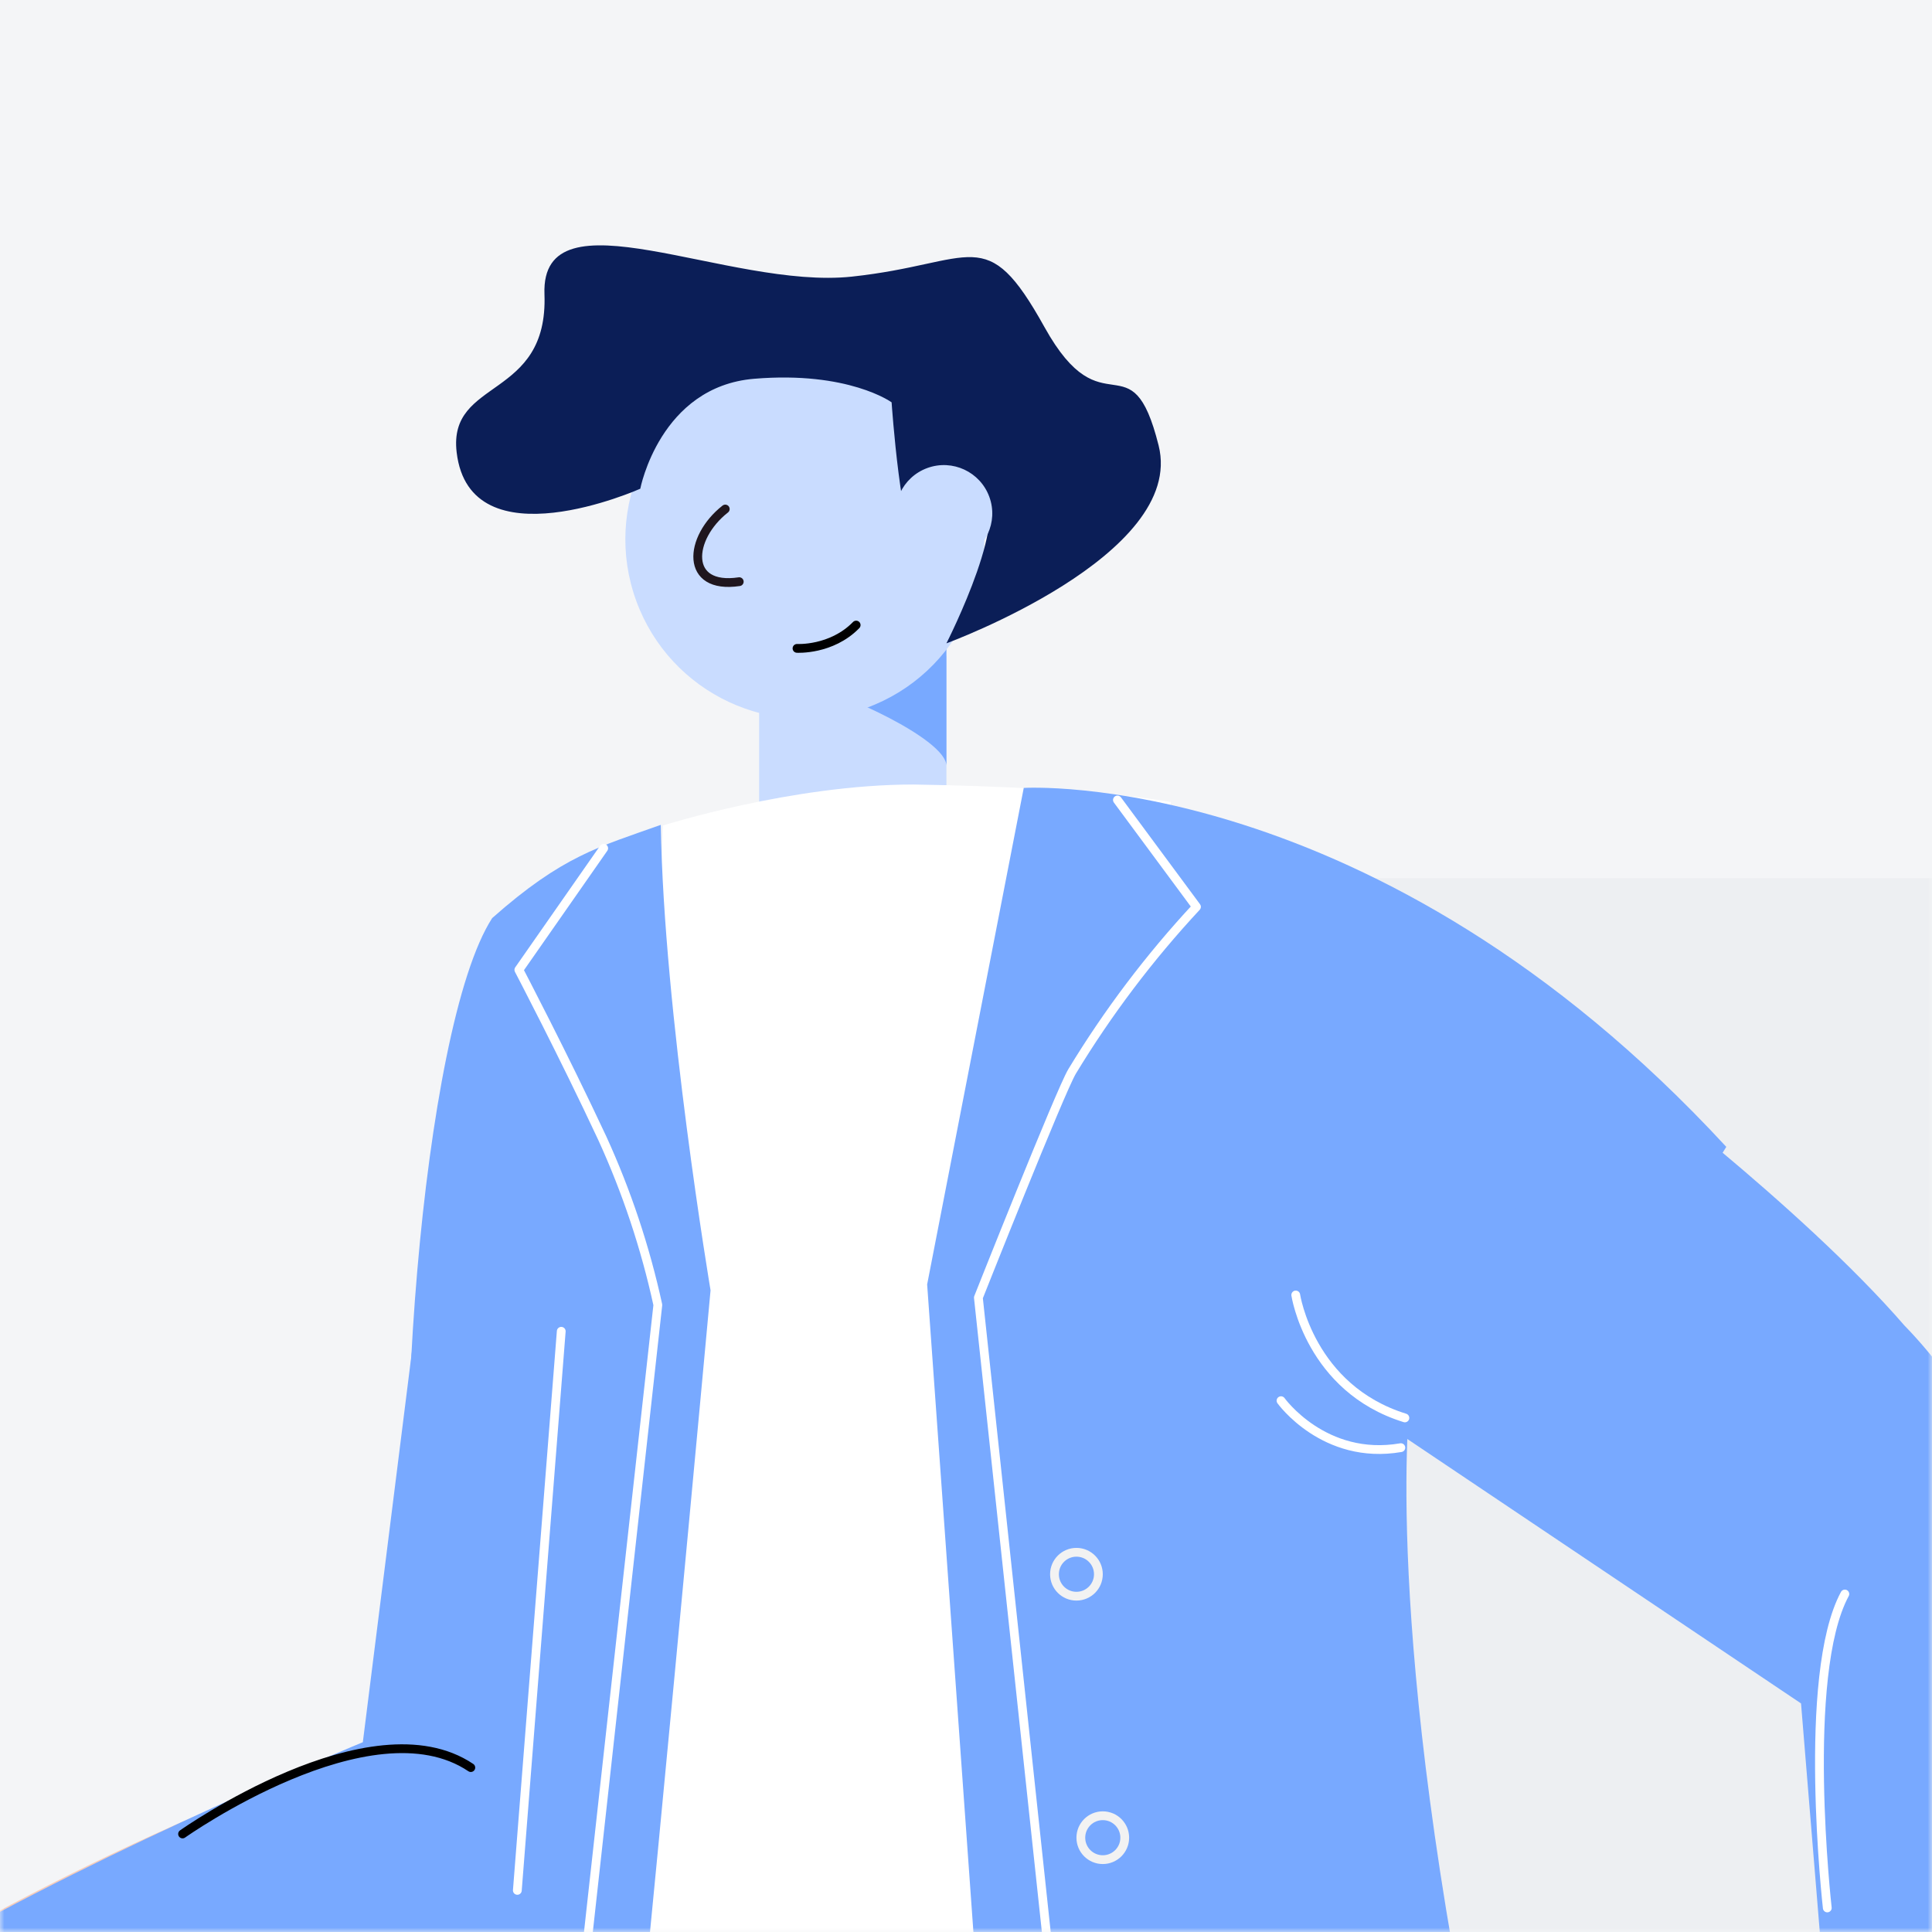 <svg width="220" height="220" viewBox="0 0 220 220" fill="none" xmlns="http://www.w3.org/2000/svg">
<rect width="220" height="220" fill="#F4F5F7"/>
<mask id="mask0" mask-type="alpha" maskUnits="userSpaceOnUse" x="0" y="0" width="220" height="220">
<rect width="220" height="220" fill="white"/>
</mask>
<g mask="url(#mask0)">
<rect opacity="0.22" x="135" y="100" width="85" height="120" fill="#D8DDE2"/>
<path d="M86.443 104.565C86.443 108.25 107.771 108.357 107.771 104.565V74.688H86.443V104.565Z" fill="#C9DCFF"/>
<path d="M93.385 78.656C95.335 78.656 107.773 84.144 107.773 87.215V71.043C104.673 71.043 93.385 78.656 93.385 78.656Z" fill="#78A9FF"/>
<path d="M84.658 42.222C74.054 46.081 68.587 57.806 72.446 68.409C76.306 79.013 88.03 84.481 98.634 80.621C109.238 76.762 114.705 65.037 110.846 54.433C106.986 43.829 95.262 38.362 84.658 42.222Z" fill="#C9DCFF"/>
<path d="M90.756 73.832C90.756 73.832 94.677 74.062 97.492 71.177" stroke="black" stroke-linecap="round"/>
<path d="M107.77 73.258C107.77 73.258 135.07 63.258 131.936 50.736C128.802 38.214 125.644 49.321 118.936 37.247C112.228 25.173 110.999 30 96.999 31.5C82.999 33 61.552 21.427 61.999 33.5C62.446 45.573 50.999 43 51.999 51.5C53.507 64.311 72.91 55.652 72.91 55.652C72.91 55.652 75.146 44.026 85.878 43.131C96.61 42.236 101.529 45.814 101.529 45.814C101.529 45.814 102.596 61.648 104.659 62.806C107.115 64.185 108.697 54.583 111.367 55.651C115.838 57.444 107.77 73.258 107.77 73.258Z" fill="#0B1E57"/>
<path d="M105.6 53.293C102.742 54.334 101.268 57.494 102.308 60.352C103.348 63.21 106.509 64.683 109.367 63.643C112.226 62.602 113.7 59.442 112.659 56.584C111.619 53.726 108.459 52.253 105.6 53.293Z" fill="#C9DCFF"/>
<path d="M82.587 57.963C78.379 61.263 77.938 67.174 84.18 66.236" stroke="#1F161E" stroke-linecap="round"/>
<path d="M103.999 89.334C90.192 89.334 75.499 94.001 75.499 94.001L70.332 237.16H126.999L133.332 91.334C133.332 91.334 124.999 89.667 103.999 89.334Z" fill="white"/>
<path d="M72.577 204.929C50.448 232.981 -8.769 235.012 -8.769 235.012C-9.531 238.941 -10.875 242.733 -12.758 246.264C-14.586 249.512 -17.098 252.324 -20.12 254.505C-23.817 257.518 -18.106 248.446 -20.053 248.382C-22.001 248.319 -26.428 259.599 -34.176 262.877C-38.866 256.422 -22.026 231.453 -16.444 227.398C-3.893 218.279 34.159 199.561 46.708 199.022C45.091 193.957 54.814 175.348 52.841 168.453C74.932 161.624 72.982 189.5 72.577 204.929Z" fill="#F8CDBA"/>
<path d="M58.428 176.1C58.428 176.1 67.342 206.032 65.334 213.696C63.325 221.36 38.271 231.615 38.271 231.615" stroke="black" stroke-width="1" stroke-linecap="round"/>
<path d="M47.465 149.451L41.316 198.39C41.316 198.39 12.668 210.141 -8.376 222.347C-13.408 237.983 0.077 259.262 0.077 259.262C0.077 259.262 51.48 241.207 66.312 212.102C70.691 195.255 69.373 132.324 69.373 132.324L47.465 149.451Z" fill="#78A9FF"/>
<path d="M65.27 164.851L57.938 230.518" stroke="#1F161E" stroke-linecap="round"/>
<path d="M72.011 126.889C72.011 126.889 57.137 144.889 66.47 154.556" stroke="black" stroke-linecap="round"/>
<path d="M143.303 141.261C143.303 141.261 149.636 153.928 168.636 160.261" stroke="black" stroke-linecap="round"/>
<path d="M175.242 164.928L160.576 159.261C160.576 159.261 157.243 185.344 169.243 241.594C181.243 297.844 208.576 384.261 208.576 384.261H122.576L105.576 146.261L116.576 89.722C116.576 89.722 156.576 87.261 196.576 130.595" fill="#78A9FF"/>
<path d="M203.325 146.762C203.325 146.762 205.604 153.56 221.888 156.579C247.907 184.735 238.804 262.953 238.804 262.953L250.786 272.923C250.786 272.923 259.794 279.347 261.189 281.745C263.762 286.169 254.966 277.508 254.576 279.56C254.186 281.612 259.029 283.335 261.192 288.259C262.554 291.767 263.244 295.499 263.226 299.261C263.226 299.261 232.803 276.397 229.444 269.806C221.886 254.973 207.042 203.657 208.575 190.262C202.935 191.126 192.17 175.402 192.17 175.402L203.325 146.762Z" fill="#F3C8B1"/>
<path d="M156.528 161.36L205.086 193.972L210.123 255.342L238.584 250.923C238.584 250.923 246.612 181.549 216.861 150.937C204.972 137.22 183.521 121.164 183.521 121.164L156.528 161.36Z" fill="#78A9FF"/>
<path d="M56.045 104.545C64.077 97.428 68.245 96.428 75.245 93.928C75.578 115.261 80.912 146.928 80.912 146.928C80.912 146.928 73.609 226.461 69.577 264.261C61.577 339.261 58.91 385.261 58.91 385.261H30.91L60.91 198.928C60.91 198.928 49.289 200.633 47.91 192.595C44.039 170.036 47.998 116.998 56.045 104.545Z" fill="#78A9FF"/>
<path fill-rule="evenodd" clip-rule="evenodd" d="M122.576 181.761C123.957 181.761 125.076 180.642 125.076 179.261C125.076 177.88 123.957 176.761 122.576 176.761C121.195 176.761 120.076 177.88 120.076 179.261C120.076 180.642 121.195 181.761 122.576 181.761Z" stroke="#F2F2F2"/>
<path fill-rule="evenodd" clip-rule="evenodd" d="M125.576 211.761C126.957 211.761 128.076 210.642 128.076 209.261C128.076 207.88 126.957 206.761 125.576 206.761C124.195 206.761 123.076 207.88 123.076 209.261C123.076 210.642 124.195 211.761 125.576 211.761Z" stroke="#F2F2F2"/>
<path d="M127.244 91.094L136.244 103.261C130.895 109.012 126.148 115.295 122.077 122.011C120.738 124.243 111.41 147.761 111.41 147.761L136.243 379.761" stroke="white" stroke-linecap="round" stroke-linejoin="round"/>
<path d="M68.743 96.594L59.082 110.437C59.082 110.437 64.119 120.055 68.576 129.594C71.36 135.683 73.483 142.053 74.909 148.594C74.909 148.594 49.826 374.631 49.576 379.261" stroke="white" stroke-linecap="round" stroke-linejoin="round"/>
<path d="M208.076 217.261C208.076 217.261 205.076 190.761 210.076 181.511" stroke="white" stroke-linecap="round"/>
<path d="M20.789 208.837C20.789 208.837 42.244 193.632 53.613 201.279" stroke="black" stroke-width="1" stroke-linecap="round"/>
<path d="M147.549 147.461C147.549 147.461 149.161 158.114 159.976 161.461" stroke="white" stroke-linecap="round"/>
<path d="M145.871 159.498C145.871 159.498 150.782 166.356 159.517 164.847" stroke="white" stroke-width="1" stroke-linecap="round"/>
<path d="M63.91 151.594L58.91 215.261" stroke="white" stroke-linecap="round" stroke-linejoin="round"/>
</g>
</svg>
